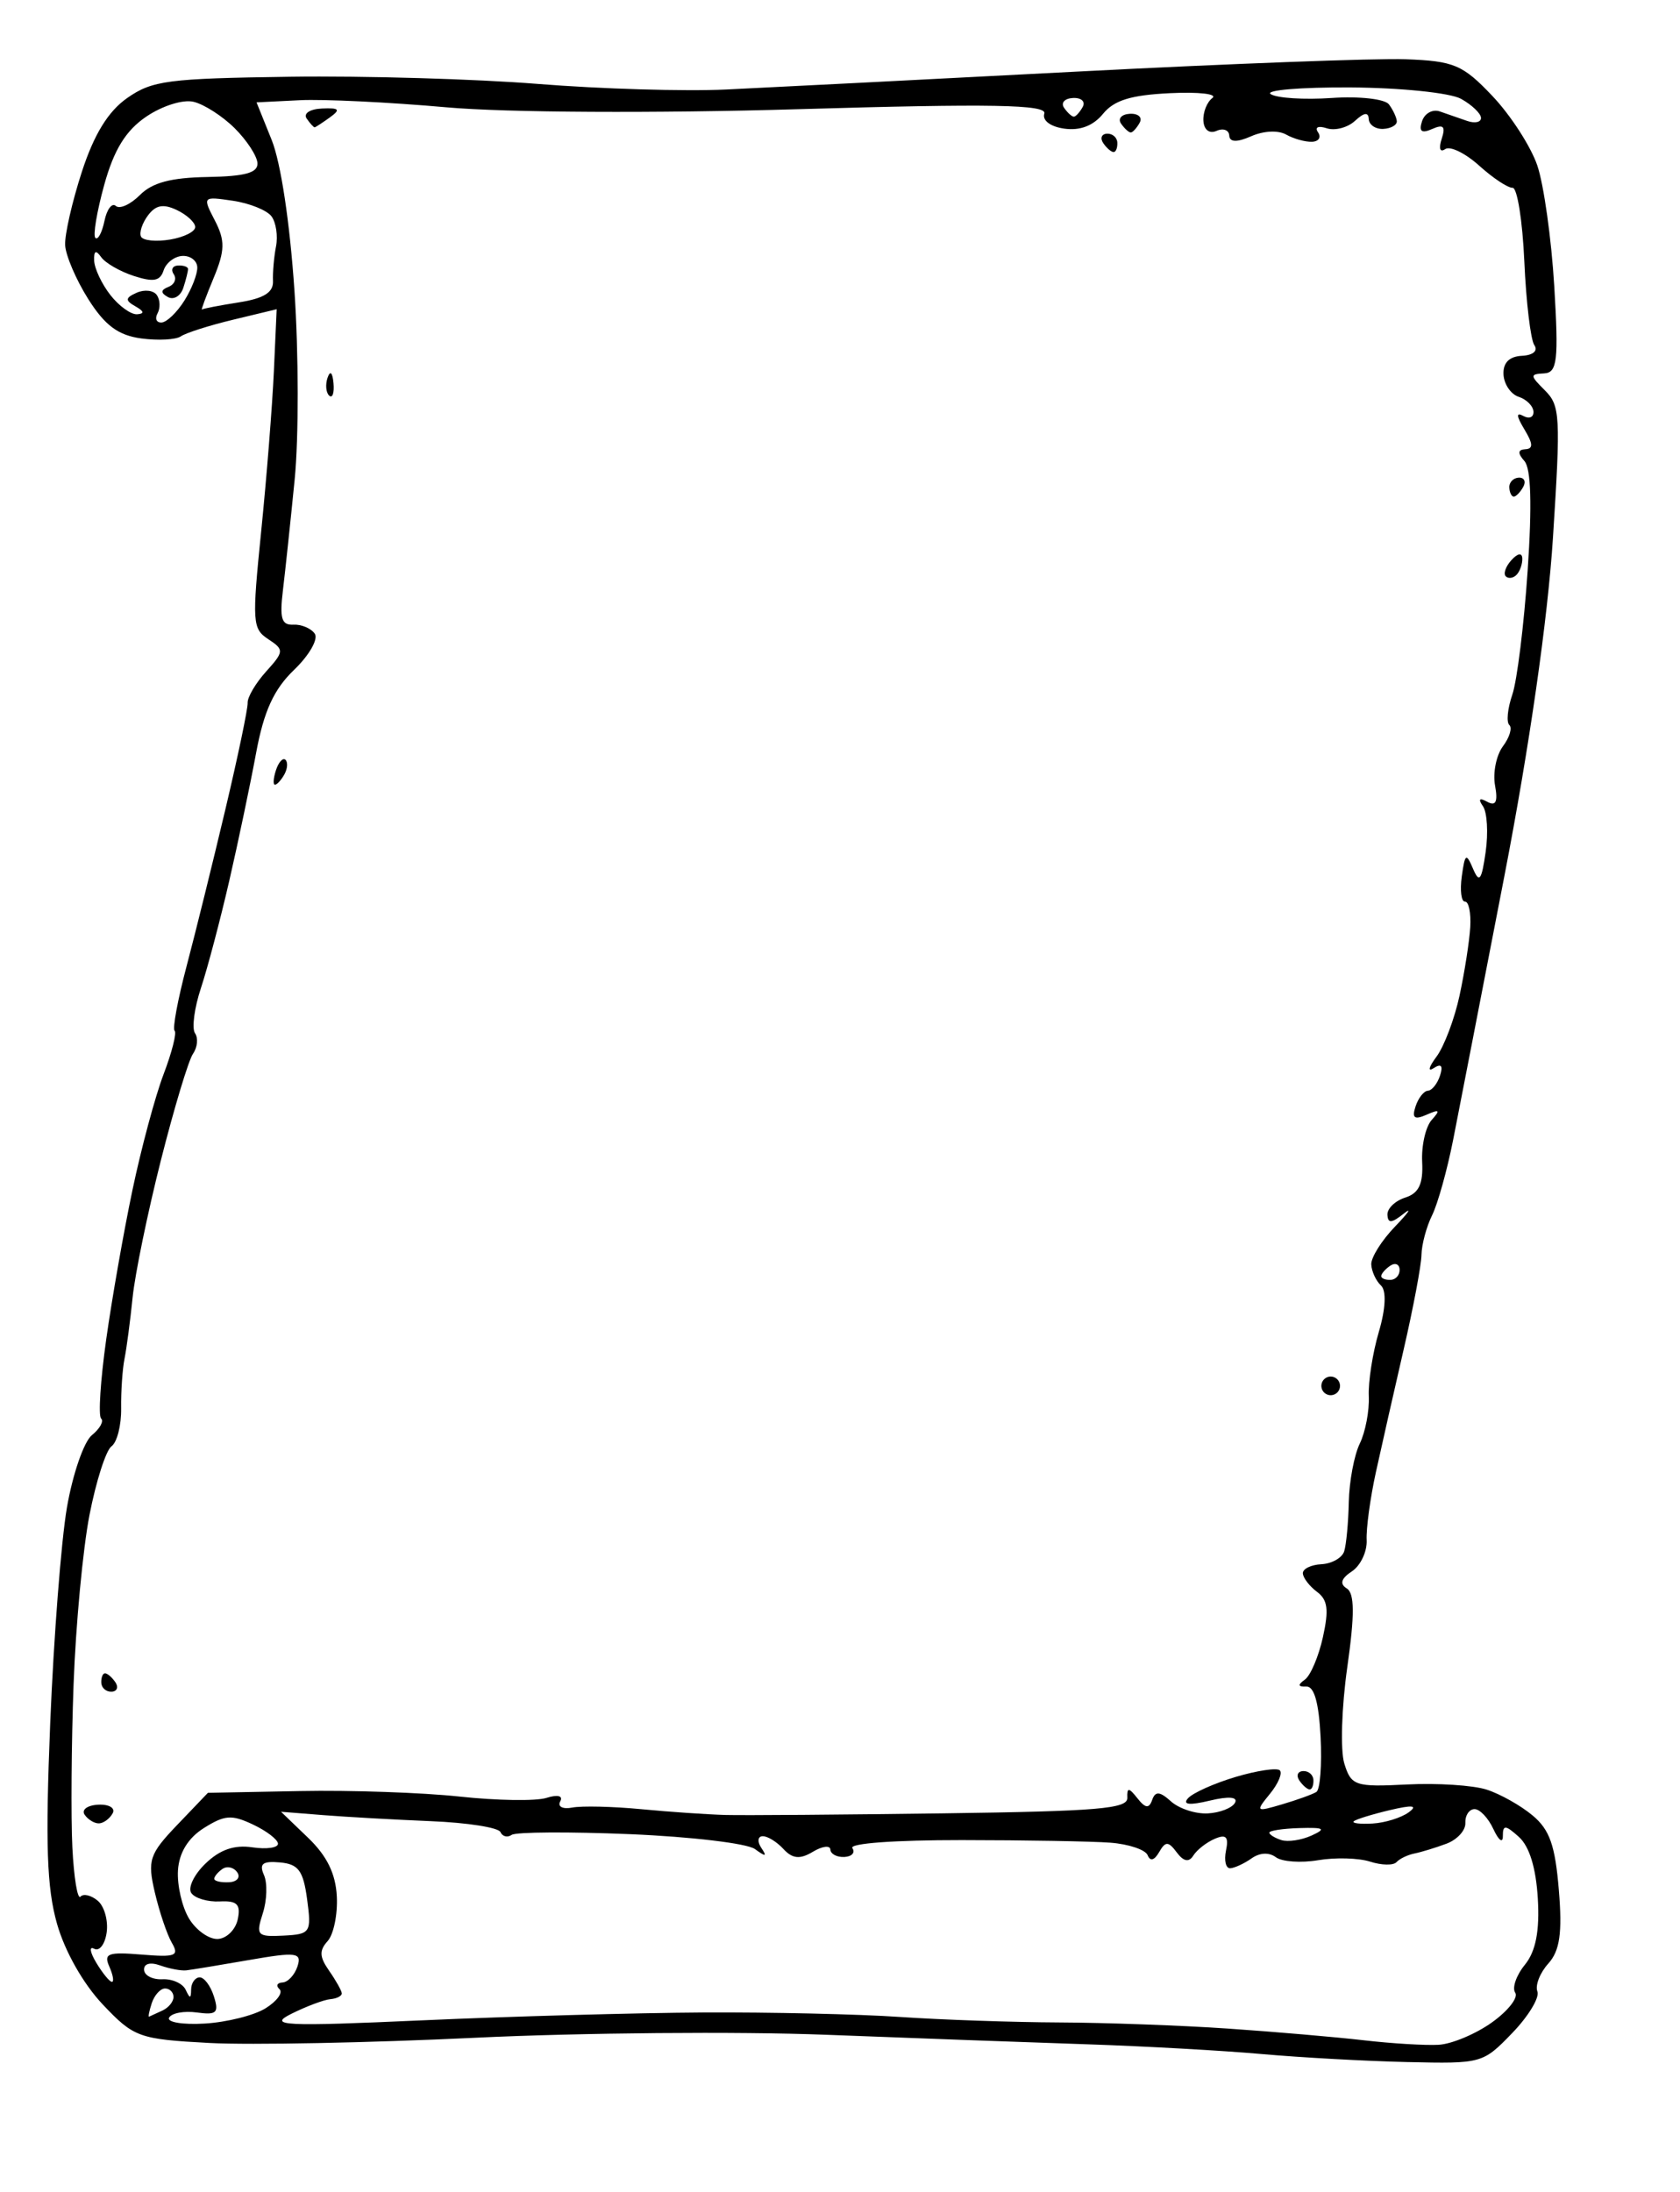 <?xml version="1.0" encoding="UTF-8" standalone="no"?>
<svg
   xmlns:dc="http://purl.org/dc/elements/1.1/"
   xmlns:cc="http://creativecommons.org/ns#"
   xmlns:rdf="http://www.w3.org/1999/02/22-rdf-syntax-ns#"
   xmlns:svg="http://www.w3.org/2000/svg"
   xmlns="http://www.w3.org/2000/svg"
   xmlns:sodipodi="http://sodipodi.sourceforge.net/DTD/sodipodi-0.dtd"
   xmlns:inkscape="http://www.inkscape.org/namespaces/inkscape"
   version="1.0"
   width="360pt"
   height="469.565pt"
   viewBox="0 0 360 469.565"
   preserveAspectRatio="xMidYMid meet"
   id="svg4515"
   sodipodi:docname="gk_scroll_2.svg"
   inkscape:version="0.92.1 r15371">
  <defs
     id="defs4519" />
  <sodipodi:namedview
     pagecolor="#ffffff"
     bordercolor="#666666"
     borderopacity="1"
     objecttolerance="10"
     gridtolerance="10"
     guidetolerance="10"
     inkscape:pageopacity="0"
     inkscape:pageshadow="2"
     inkscape:window-width="1920"
     inkscape:window-height="1003"
     id="namedview4517"
     showgrid="false"
     inkscape:zoom="1.29375"
     inkscape:cx="240"
     inkscape:cy="313.04348"
     inkscape:window-x="-9"
     inkscape:window-y="-9"
     inkscape:window-maximized="1"
     inkscape:current-layer="svg4515" />
  <g
     transform="matrix(-0.004,2.047906e-4,2.047906e-4,0.004,338.56,-30.69)"
     id="g4513"
     style="fill:#000000;stroke:none">
    <path
       d="m 15245,117329 c -3963,294 -4021,281 -5669,-1258 -916,-855 -1574,-1826 -1464,-2157 110,-331 -187,-989 -660,-1462 -650,-650 -837,-1599 -764,-3893 75,-2400 324,-3246 1191,-4053 602,-562 1678,-1243 2391,-1513 712,-271 2626,-493 4253,-493 2766,0 2979,-84 3283,-1295 179,-713 -11,-3019 -422,-5125 -543,-2782 -595,-3935 -191,-4214 380,-262 279,-548 -318,-900 -481,-284 -875,-1018 -875,-1632 0,-614 -306,-2234 -679,-3600 -374,-1366 -1193,-4284 -1821,-6484 -628,-2200 -1172,-4450 -1209,-5000 -38,-550 -342,-1489 -676,-2086 -335,-597 -937,-2397 -1338,-4000 C 9876,66561 8323,60300 6827,54250 5132,47394 3804,40628 3303,36290 c -747,-6460 -745,-7025 24,-7875 768,-848 768,-915 4,-915 -709,0 -818,-646 -784,-4625 22,-2544 282,-5470 577,-6504 295,-1033 1288,-2756 2206,-3828 1501,-1755 1957,-1976 4544,-2203 1582,-138 9514,-246 17626,-239 8113,7 16550,6 18750,-3 2200,-8 6713,-373 10030,-811 3316,-437 9278,-916 13250,-1064 6527,-243 7367,-176 8751,690 1053,659 1872,1849 2625,3817 602,1572 1094,3315 1094,3871 0,557 -490,1885 -1089,2950 -814,1448 -1500,2014 -2717,2243 -896,168 -1854,166 -2128,-3 -275,-170 -1555,-506 -2846,-747 l -2347,-439 321,3323 c 177,1827 677,5644 1112,8482 744,4862 739,5197 -84,5799 -822,601 -810,703 202,1715 592,592 1076,1324 1076,1626 0,303 666,2834 1480,5625 813,2791 1940,6517 2504,8279 564,1762 931,3298 815,3413 -115,115 205,1149 710,2296 506,1148 1395,3887 1976,6087 582,2200 1399,5768 1816,7929 417,2161 636,4051 486,4200 -149,150 93,539 539,864 445,326 1135,2036 1532,3800 397,1764 1063,6920 1481,11457 595,6463 635,8792 186,10750 -343,1494 -1237,3278 -2224,4434 -1572,1842 -1838,1954 -5600,2348 -2173,228 -8563,429 -14201,448 -5637,18 -14075,378 -18750,799 -4675,421 -10975,975 -14000,1230 -3025,256 -7187,703 -9250,994 -2062,291 -5552,663 -7755,826 z m -1712,-837 c 706,4 2506,-197 4000,-448 1494,-250 4742,-698 7217,-995 2475,-297 6525,-652 9000,-789 2475,-137 6300,-466 8500,-730 2200,-264 6925,-613 10500,-776 3575,-163 10325,-320 15000,-349 7456,-47 8316,-134 7000,-707 -825,-359 -1781,-663 -2125,-675 -344,-13 -625,-139 -625,-280 0,-141 276,-698 612,-1237 484,-774 484,-1110 0,-1594 -336,-336 -612,-1398 -612,-2360 0,-1218 416,-2191 1375,-3211 l 1375,-1464 -2250,295 c -1237,163 -3825,441 -5750,619 -1925,178 -3575,524 -3668,770 -92,245 -359,327 -593,182 -234,-145 -3082,-16 -6329,286 -3246,302 -6228,813 -6627,1135 -564,456 -641,447 -349,-39 206,-344 164,-625 -93,-625 -258,0 -745,333 -1082,739 -456,550 -858,609 -1562,233 -521,-279 -947,-312 -947,-73 0,239 -328,434 -728,434 -400,0 -603,-202 -450,-450 163,-263 -2268,-317 -5874,-130 -3383,175 -6949,420 -7925,545 -975,124 -1856,471 -1959,770 -118,349 -344,299 -625,-136 -365,-568 -523,-556 -939,68 -337,505 -623,575 -875,214 -206,-296 -743,-672 -1193,-838 -621,-228 -758,-69 -567,661 138,530 57,960 -182,955 -238,-4 -763,-216 -1166,-471 -452,-286 -951,-283 -1300,7 -312,258 -1324,382 -2249,274 -925,-108 -2173,-9 -2774,219 -600,228 -1233,273 -1407,99 -174,-173 -619,-360 -990,-414 -370,-55 -1151,-251 -1735,-436 -584,-186 -1062,-660 -1062,-1054 0,-394 -232,-716 -516,-716 -284,0 -720,506 -968,1125 -249,619 -467,796 -484,393 -27,-610 -170,-595 -854,89 -537,537 -829,1694 -843,3340 -15,1739 255,2824 871,3504 490,542 758,1203 594,1469 -165,265 432,951 1326,1523 893,572 2201,1044 2907,1049 z m 65872,-4510 c 1184,10 2034,-177 1886,-415 -147,-238 -820,-327 -1496,-198 -1048,200 -1188,80 -953,-817 151,-579 473,-1052 716,-1052 243,0 460,281 481,625 32,500 90,500 292,0 139,-344 684,-625 1211,-625 527,0 958,-249 958,-553 0,-333 -350,-409 -875,-191 -481,200 -1100,350 -1375,334 -275,-16 -1799,-187 -3387,-381 -2553,-311 -2850,-257 -2571,470 173,451 553,821 845,821 291,0 373,157 181,349 -192,192 164,634 791,982 628,349 2111,642 3296,651 z m 2954,-521 c 60,21 -20,-298 -178,-711 -158,-412 -489,-750 -734,-750 -246,0 -447,206 -447,458 0,252 281,572 625,711 344,139 674,270 734,292 z m 1889,-1961 c 119,0 472,-477 784,-1060 312,-584 346,-924 75,-756 -271,167 -591,-211 -712,-841 -120,-630 55,-1402 390,-1714 335,-313 745,-432 912,-266 167,167 301,-1028 299,-2655 -3,-1627 -232,-5545 -511,-8708 -278,-3162 -869,-7212 -1313,-9000 -444,-1787 -1058,-3411 -1364,-3608 -307,-196 -586,-1096 -619,-2000 -34,-903 -176,-2092 -316,-2642 -140,-550 -410,-2012 -600,-3250 -190,-1237 -1038,-4500 -1886,-7250 -848,-2750 -1751,-5271 -2007,-5603 -256,-332 -330,-823 -164,-1092 166,-269 -32,-1348 -440,-2397 -408,-1049 -1222,-3595 -1809,-5658 -587,-2062 -1388,-5100 -1782,-6750 -525,-2204 -1123,-3353 -2255,-4333 -848,-733 -1390,-1577 -1206,-1875 184,-298 689,-542 1121,-542 633,0 722,-366 461,-1875 -179,-1031 -597,-3675 -929,-5875 -332,-2200 -560,-6735 -505,-10077 60,-3673 379,-6887 805,-8125 l 706,-2048 -2316,4 c -1275,2 -4792,353 -7817,780 -3164,446 -11163,898 -18833,1064 -10280,223 -13279,431 -13096,907 138,360 -291,718 -1029,859 -834,160 -1554,-75 -2107,-686 -630,-696 -1540,-926 -3637,-920 -1539,4 -2551,173 -2249,375 303,202 546,739 542,1194 -4,483 -286,721 -674,572 -367,-141 -667,-12 -667,285 0,360 -390,393 -1167,98 -682,-260 -1460,-258 -1875,4 -389,247 -1003,452 -1363,456 -359,5 -517,-214 -349,-486 176,-285 -26,-367 -476,-194 -431,165 -1117,22 -1526,-317 -517,-429 -744,-446 -744,-56 0,308 -337,561 -750,561 -412,0 -747,-169 -742,-375 4,-206 173,-620 375,-920 202,-300 1568,-524 3036,-498 1468,26 2931,-141 3250,-371 320,-229 -1605,-293 -4278,-141 -2672,152 -5316,562 -5875,911 -559,349 -1016,829 -1016,1068 0,238 337,296 750,129 412,-166 1058,-428 1435,-582 377,-153 816,61 975,475 207,540 59,665 -522,442 -615,-236 -731,-102 -481,551 196,510 131,739 -159,560 -269,-167 -1064,272 -1767,974 -702,702 -1479,1277 -1728,1277 -248,0 -439,1783 -425,3963 15,2180 -123,4205 -305,4500 -196,316 92,537 697,537 677,0 1030,324 1030,947 0,520 -337,1076 -750,1234 -412,158 -750,533 -750,833 0,300 247,392 550,205 386,-239 381,-25 -18,721 -426,796 -423,1060 12,1060 397,0 421,196 77,625 -336,420 -295,2350 126,5875 345,2888 866,5846 1158,6574 292,728 401,1453 242,1613 -159,159 21,663 401,1120 379,458 617,1389 528,2069 -116,882 16,1126 458,853 412,-254 494,-178 244,226 -208,336 -215,1439 -18,2452 294,1507 425,1663 720,857 321,-877 390,-835 621,375 143,749 97,1361 -102,1361 -199,0 -294,618 -211,1373 83,755 424,2387 758,3625 333,1239 966,2684 1405,3213 439,528 520,798 180,599 -419,-245 -523,-110 -322,414 164,427 475,776 691,776 216,0 532,363 702,806 235,612 98,725 -571,470 -706,-269 -757,-210 -256,294 344,347 625,1346 625,2222 0,1171 264,1660 1000,1853 550,144 1000,535 1000,869 0,472 -197,468 -875,-15 -481,-343 -256,-44 500,665 756,708 1375,1591 1375,1962 0,371 -208,888 -461,1149 -283,291 -189,1250 242,2475 387,1100 707,2634 711,3408 5,774 279,1899 610,2500 332,601 668,1992 748,3092 80,1100 252,2281 382,2625 130,344 694,625 1252,625 559,0 1016,197 1016,439 0,241 -317,701 -703,1022 -553,459 -595,982 -195,2437 280,1018 766,2017 1079,2219 409,265 394,370 -56,375 -422,6 -625,890 -625,2728 0,1497 169,2816 375,2931 206,116 1044,371 1861,567 1437,345 1458,325 624,-596 -474,-524 -738,-1077 -587,-1228 151,-152 1221,-46 2376,234 1156,281 2326,734 2601,1007 332,330 -56,393 -1150,189 -1029,-193 -1535,-124 -1345,184 167,270 837,492 1489,492 651,0 1520,-335 1930,-746 565,-565 807,-595 998,-125 188,464 386,431 782,-129 430,-607 532,-617 538,-52 7,585 1593,637 9883,325 5431,-205 10663,-433 11625,-508 963,-75 2988,-318 4500,-541 1513,-223 3168,-346 3680,-274 511,72 792,-91 624,-363 -181,-292 115,-384 724,-225 566,149 2648,10 4626,-306 1978,-317 5813,-647 8523,-733 l 4927,-158 1728,1630 c 1570,1481 1696,1803 1382,3542 -190,1052 -537,2285 -771,2739 -373,723 -166,792 1649,548 1786,-239 2030,-163 1757,549 -175,455 -220,827 -101,827 z m -9291,-2000 c 1411,0 1485,-88 1045,-1246 -261,-685 -336,-1605 -168,-2044 237,-616 35,-760 -889,-629 -983,139 -1223,502 -1350,2044 -148,1789 -86,1875 1362,1875 z m 3517,0 c 471,0 1139,-526 1483,-1169 344,-643 550,-1817 459,-2609 -108,-937 -633,-1701 -1502,-2187 -1147,-641 -1517,-649 -2625,-56 -709,379 -1289,871 -1289,1093 0,222 621,279 1379,127 961,-192 1734,32 2546,736 642,557 1020,1249 841,1538 -179,290 -853,527 -1499,527 -927,0 -1119,210 -912,1000 144,550 647,1000 1119,1000 z m -57099,-2373 c 344,-129 625,-322 625,-430 0,-109 -731,-181 -1625,-162 -1323,29 -1439,109 -625,431 550,218 1281,290 1625,161 z m -4917,-635 c 665,5 1115,-72 1000,-170 -114,-98 -995,-323 -1958,-499 -1231,-226 -1528,-176 -1000,170 413,270 1294,495 1958,499 z m 61262,8 c 429,0 780,-99 780,-220 0,-122 -209,-350 -465,-509 -256,-158 -607,-59 -780,221 -173,279 37,508 465,508 z M 14000,75500 c 275,0 500,-99 500,-220 0,-122 -225,-360 -500,-530 -275,-170 -500,-71 -500,220 0,292 225,530 500,530 z M 77058,21000 c 275,0 362,-225 192,-500 -170,-275 -176,-715 -13,-978 162,-263 644,-344 1071,-181 627,241 648,379 109,721 -457,289 -479,425 -70,430 328,5 947,-492 1375,-1103 428,-611 775,-1455 770,-1875 -5,-536 -120,-587 -385,-170 -207,326 -972,820 -1700,1096 -1030,392 -1383,343 -1599,-219 -152,-396 -621,-721 -1042,-721 -421,0 -766,287 -766,639 0,351 350,1139 778,1750 428,611 1004,1111 1280,1111 z m -2191,-584 c 64,46 -256,-698 -711,-1653 -683,-1431 -722,-1970 -223,-3066 600,-1316 589,-1326 -1014,-1006 -890,178 -1802,602 -2026,942 -223,339 -294,1067 -156,1617 137,550 252,1380 256,1845 5,606 536,900 1882,1041 1031,108 1928,234 1992,280 z m 3055,-4058 c 95,-215 -97,-717 -427,-1114 -444,-534 -847,-591 -1548,-216 -521,279 -947,709 -947,956 0,247 619,521 1375,608 756,87 1453,-18 1547,-234 z m 2442,-56 c 131,-130 -147,-1395 -616,-2809 -614,-1847 -1298,-2842 -2425,-3527 -885,-538 -2007,-831 -2571,-670 -551,157 -1508,842 -2127,1522 -619,681 -1125,1550 -1125,1932 0,517 687,671 2704,603 1964,-66 2967,147 3665,779 529,479 1122,711 1316,516 195,-195 487,151 648,769 162,617 401,1016 531,885 z M 27750,12500 c 105,0 330,-225 500,-500 170,-275 -55,-500 -500,-500 -445,0 -670,225 -500,500 170,275 395,500 500,500 z"
       id="path4487"
       inkscape:connector-curvature="0" />
    <path
       d="m 19720,102500 c -121,0 -220,-225 -220,-500 0,-275 238,-500 530,-500 291,0 390,225 220,500 -170,275 -408,500 -530,500 z"
       id="path4489"
       inkscape:connector-curvature="0" />
    <path
       d="m 84500,101000 c -243,0 -580,-225 -750,-500 -170,-275 168,-500 750,-500 582,0 920,225 750,500 -170,275 -507,500 -750,500 z"
       id="path4491"
       inkscape:connector-curvature="0" />
    <path
       d="m 83470,94000 c -291,0 -390,-225 -220,-500 170,-275 408,-500 530,-500 121,0 220,225 220,500 0,275 -238,500 -530,500 z"
       id="path4493"
       inkscape:connector-curvature="0" />
    <path
       d="m 17500,81500 c -275,0 -500,-225 -500,-500 0,-275 225,-500 500,-500 275,0 500,225 500,500 0,275 -225,500 -500,500 z"
       id="path4495"
       inkscape:connector-curvature="0" />
    <path
       d="m 72264,46000 c -113,0 -353,-240 -535,-533 -181,-294 -222,-641 -91,-772 131,-131 372,109 535,533 162,425 203,772 91,772 z"
       id="path4497"
       inkscape:connector-curvature="0" />
    <path
       d="m 5925,38242 c -142,142 -408,108 -592,-75 -183,-184 -333,-566 -333,-850 0,-314 233,-284 592,75 325,325 475,708 333,850 z"
       id="path4499"
       inkscape:connector-curvature="0" />
    <path
       d="m 5280,34000 c -122,0 -360,-225 -530,-500 -170,-275 -71,-500 220,-500 292,0 530,225 530,500 0,275 -99,500 -220,500 z"
       id="path4501"
       inkscape:connector-curvature="0" />
    <path
       d="m 68302,25365 c -166,166 -284,-130 -263,-657 24,-582 143,-701 303,-302 144,361 126,792 -40,959 z"
       id="path4503"
       inkscape:connector-curvature="0" />
    <path
       d="m 25720,14500 c -121,0 -220,-225 -220,-500 0,-275 238,-500 530,-500 291,0 390,225 220,500 -170,275 -408,500 -530,500 z"
       id="path4505"
       inkscape:connector-curvature="0" />
    <path
       d="m 24750,13500 c -105,0 -330,-225 -500,-500 -170,-275 55,-500 500,-500 445,0 670,225 500,500 -170,275 -395,500 -500,500 z"
       id="path4507"
       inkscape:connector-curvature="0" />
    <path
       d="m 68345,10992 c -52,-4 -432,-225 -845,-492 -603,-390 -524,-486 405,-492 643,-5 1017,213 845,492 -170,275 -352,497 -405,492 z"
       id="path4509"
       inkscape:connector-curvature="0" />
    <path
       d="m 76653,19656 c -302,186 -684,-16 -851,-450 -166,-433 -302,-882 -302,-997 0,-115 238,-209 530,-209 291,0 402,206 246,457 -155,252 -11,548 321,659 424,141 441,302 56,540 z"
       id="path4511"
       inkscape:connector-curvature="0" />
  </g>
</svg>
